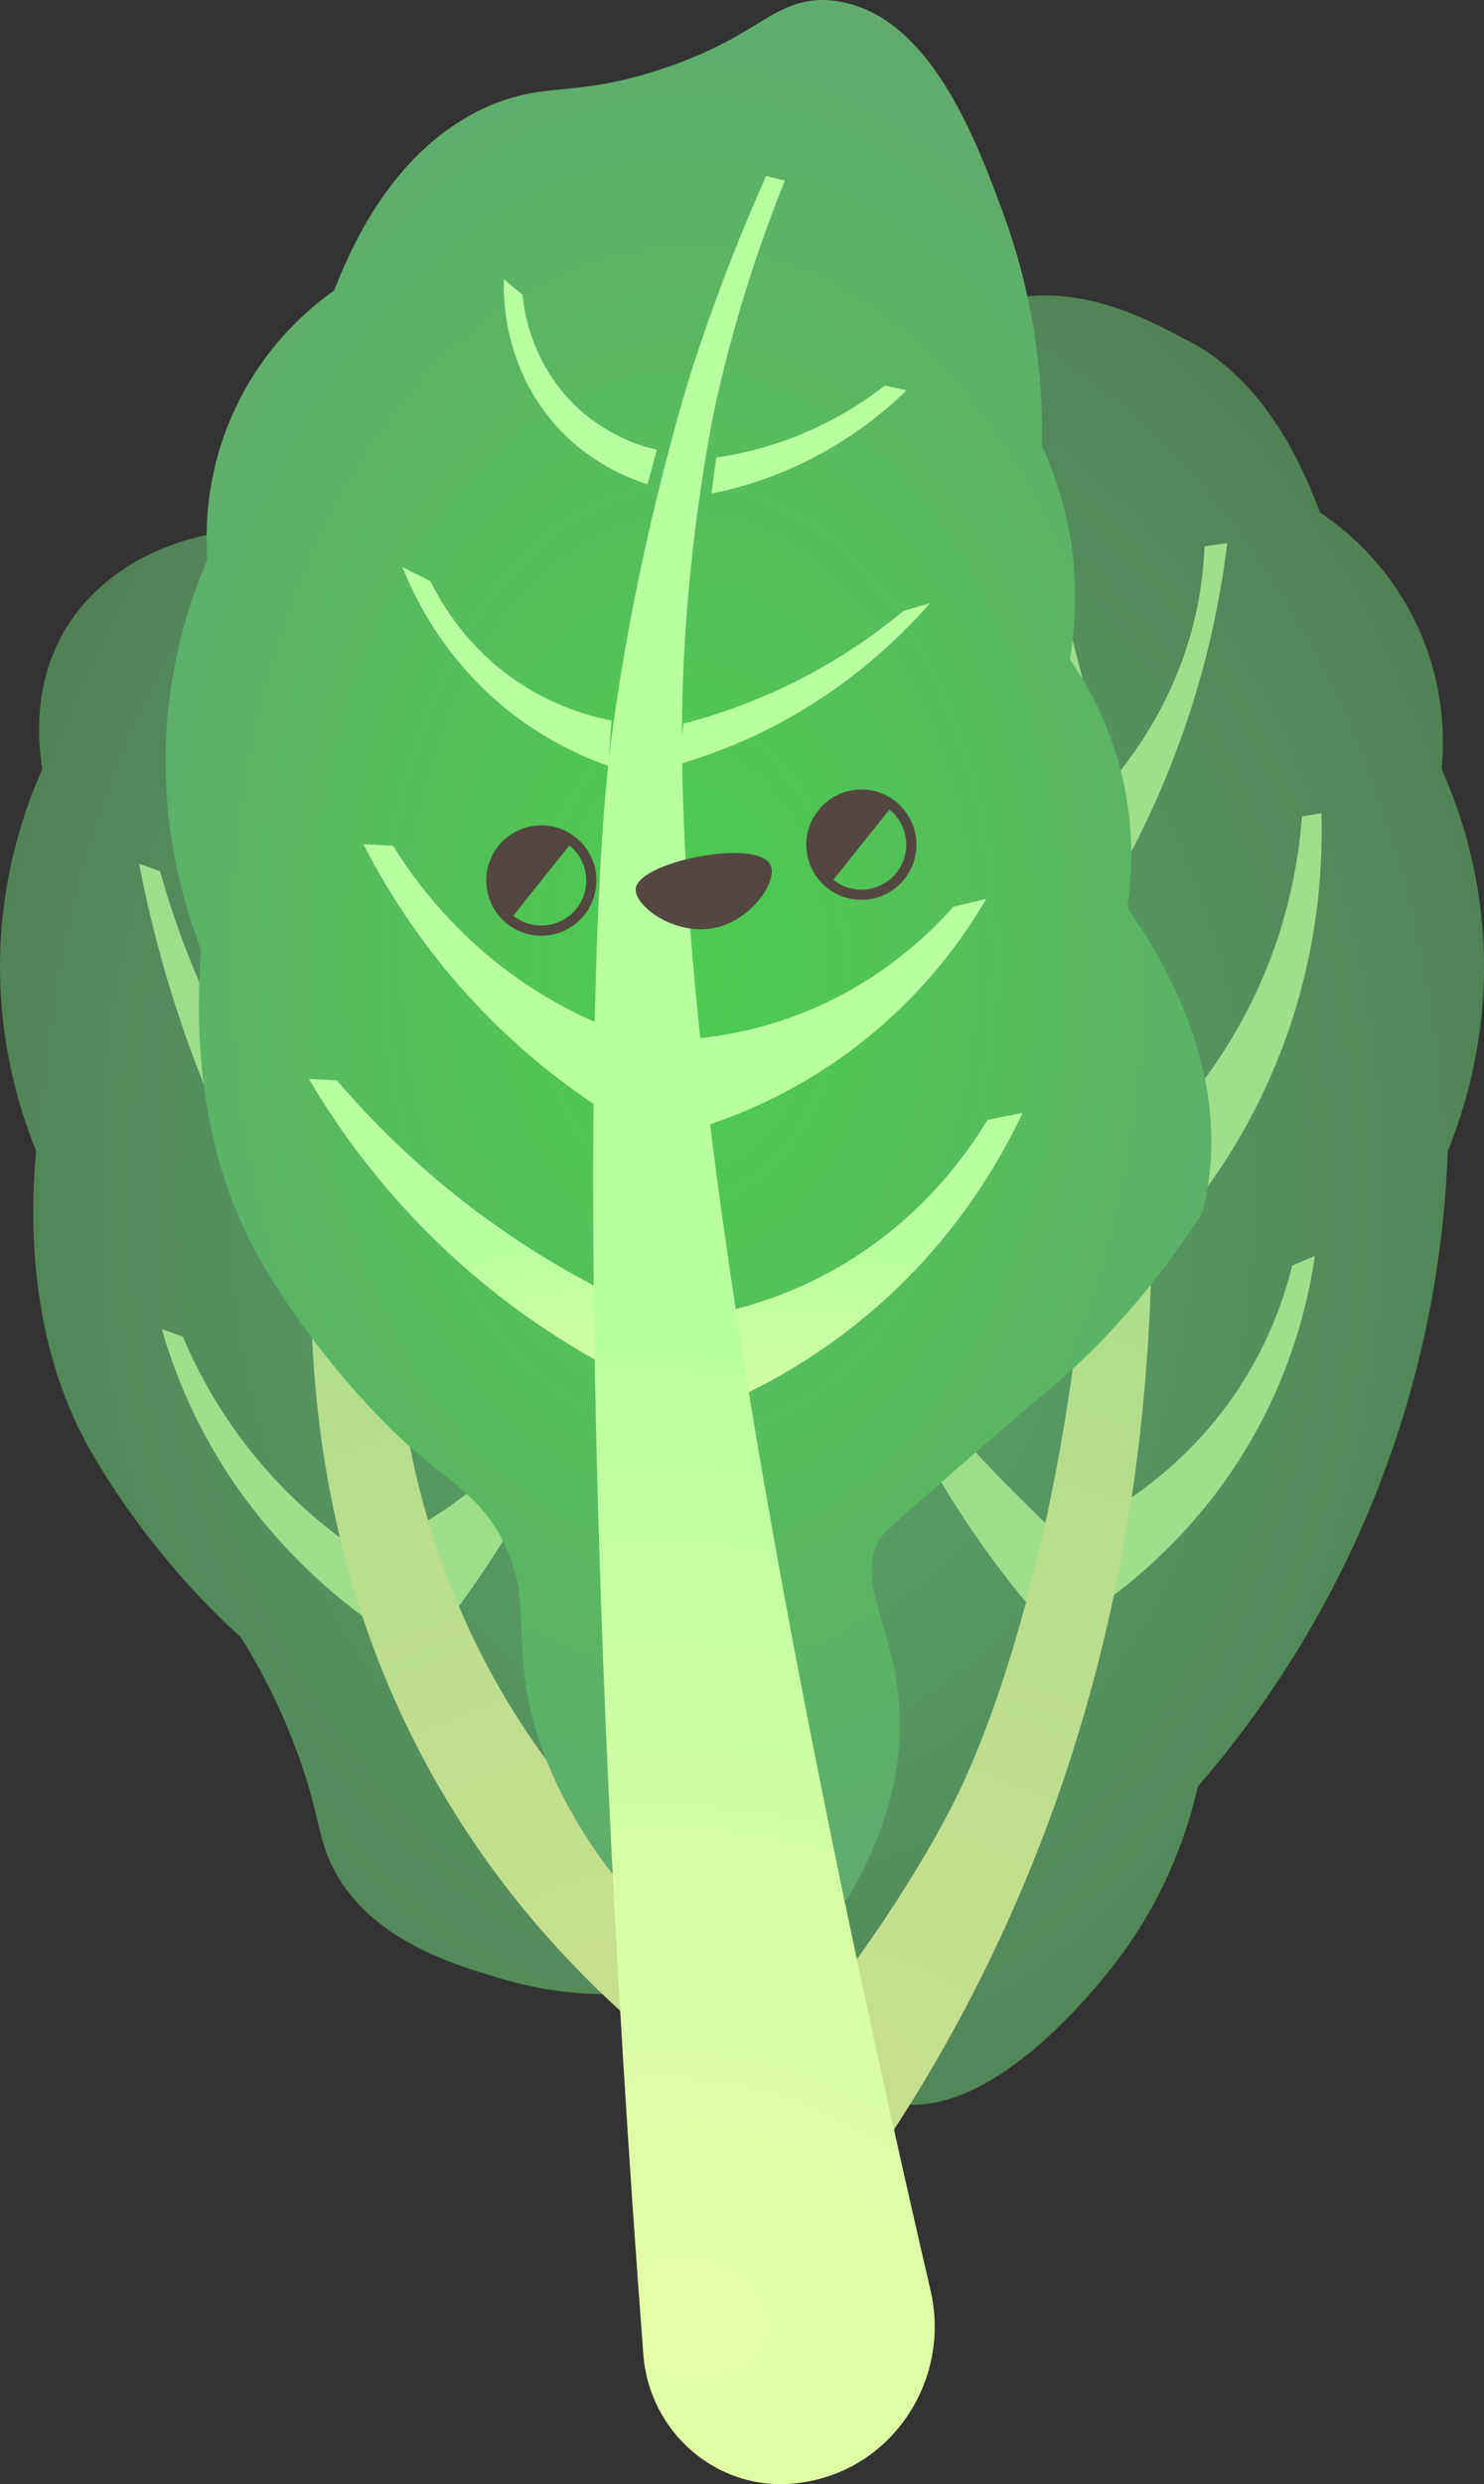 <svg width="321" height="537" viewBox="0 0 321 537" fill="none" xmlns="http://www.w3.org/2000/svg">
<rect x="0" y="0" width="321" height="537" fill="#333333" stroke="none"/>
<path d="M320.619 200.085C319.378 185.598 315.316 174.035 311.839 166.25C312.362 160.811 312.735 149.301 307.112 136.477C300.655 121.75 290.03 113.787 285.506 110.765C276.85 87.284 265.152 77.668 256.132 73.215C251.254 70.807 235.041 60.87 217.985 64.754C186.225 71.989 188.034 117.795 158.048 133.588C142.766 141.631 117.17 142.964 71.689 116C47.29 110.516 23.964 119.199 13.889 136.477C7.033 148.235 8.239 160.686 9.161 166.25C5.685 174.026 1.631 185.598 0.381 200.085C-1.508 222.081 4.053 239.518 7.804 248.797C4.673 283.663 14.314 304.806 20.425 315.098C34.784 339.272 52.017 353.794 52.017 353.794C55.511 359.375 60.496 368.218 64.656 379.826C69.4 393.059 68.638 397.512 72.381 404.453C80.451 419.428 98.012 424.645 108.185 427.667C138.766 436.75 151.201 423.454 170.669 435.408C183.821 443.487 181.861 451.832 192.433 454.401C215.076 459.902 240.433 425.561 242.979 422.041C252.886 408.328 257.143 394.765 259.129 386.162C271.351 372.04 288.735 348.39 300.548 315.107C309.87 288.862 312.575 265.488 313.169 248.806C316.947 239.518 322.508 222.081 320.619 200.085Z" fill="url(#paint0_radial_208_569)"/>
<path d="M96.966 350.275C105.347 339.263 114.323 325.363 122.083 308.423C125.453 301.065 128.212 293.972 130.465 287.298C128.948 287.84 127.431 288.382 125.915 288.933C125.143 291.031 124.194 293.315 123.041 295.714C121.861 298.167 120.496 300.7 118.89 303.251C110.083 317.24 98.216 325.656 89.258 330.58C91.822 337.148 94.394 343.707 96.966 350.275Z" fill="url(#paint1_radial_208_569)"/>
<path d="M83.627 353.092C72.46 345.555 55.29 331.513 43.379 308.432C39.512 300.94 36.851 293.759 34.997 287.307C36.514 287.849 38.03 288.391 39.547 288.942C42.891 296.861 48.78 308.157 59.05 319.328C66.492 327.416 74.048 333.068 80.115 336.917C81.285 342.303 82.456 347.697 83.627 353.092Z" fill="url(#paint2_radial_208_569)"/>
<path d="M69.587 282.738C59.973 268.367 49.285 249.339 40.798 225.752C35.707 211.603 32.336 198.396 30.084 186.7C31.6 187.242 33.117 187.784 34.633 188.335C37.605 198.974 42.305 212.189 49.924 226.463C57.312 240.301 65.392 251.277 72.389 259.524C71.458 267.256 70.518 274.997 69.587 282.738Z" fill="url(#paint3_radial_208_569)"/>
<path d="M224.043 348.87C214.251 337.441 203.342 322.199 194.331 302.797C190.908 295.43 188.158 288.338 185.95 281.672C187.467 282.214 188.983 282.756 190.5 283.307C191.271 285.405 192.22 287.689 193.373 290.088C193.373 290.088 195.165 293.803 197.524 297.625C200.549 302.504 211.6 315.498 228.247 331.282C226.854 337.148 225.444 343.005 224.043 348.87Z" fill="url(#paint4_radial_208_569)"/>
<path d="M241.595 189.873C249.081 176.577 256.868 159.255 261.79 138.174C263.493 130.869 264.673 123.919 265.462 117.413C263.821 117.644 262.189 117.884 260.549 118.115C260.371 122.603 259.812 127.616 258.588 133.002C254.526 150.901 245.232 163.61 238.784 170.88C239.724 177.208 240.655 183.536 241.595 189.873Z" fill="url(#paint5_radial_208_569)"/>
<path d="M250.021 270.074C257.48 262.191 268.176 248.939 275.998 229.973C285.293 207.435 286.18 187.358 285.825 175.804C284.424 176.035 283.014 176.275 281.613 176.506C280.93 185.811 278.632 200.867 270.375 217.309C263.652 230.711 255.404 240.185 249.311 246.157C249.551 254.13 249.781 262.102 250.021 270.074Z" fill="url(#paint6_radial_208_569)"/>
<path d="M235.272 348.871C244.522 342.685 261.409 329.514 273.187 306.655C280.158 293.119 283.103 280.543 284.424 271.478C282.784 272.18 281.152 272.882 279.511 273.584C277.852 280.312 274.677 289.733 268.274 299.616C258.606 314.547 246.5 322.937 239.484 327.052C238.083 334.33 236.682 341.601 235.272 348.871Z" fill="url(#paint7_radial_208_569)"/>
<path d="M235.272 265.852C236.159 243.891 234.881 228.303 233.17 207.461C229.64 164.526 222.802 129.358 217.019 104.748C217.959 102.642 218.89 100.527 219.83 98.42C239.697 156.145 277.507 294.124 213.516 424.859C204.123 444.047 193.383 461.351 181.924 476.922C177.241 466.132 172.567 455.343 167.884 444.562C172.38 439.816 177.977 433.515 184.38 424.841C184.38 424.841 196.212 409.066 205.666 390.917C216.602 369.934 230.731 325.336 235.272 265.852Z" fill="url(#paint8_radial_208_569)"/>
<path d="M112.416 146.955C107.972 144.609 103.52 142.262 99.077 139.916C91.343 156.118 32.78 283.734 96.975 389.673C112.327 415.002 131.591 433.968 150.332 448.064C148.93 435.399 147.52 422.734 146.119 410.07C130.961 397.352 120.185 384.127 112.416 372.076C54.243 281.921 104.345 165.05 112.416 146.955Z" fill="url(#paint9_radial_208_569)"/>
<path d="M143.298 415.002C141.702 415.002 140.176 414.327 139.112 413.118C123.298 395.352 114.553 377.204 113.134 359.162C112.966 357.065 112.903 355.003 112.841 353.012C112.629 346.471 112.433 340.294 108.806 333.122C105.294 326.172 100.655 322.474 94.775 317.791C93.196 316.529 91.555 315.222 89.835 313.774C89.099 313.16 71.697 298.354 57.028 273.647C46.048 255.161 41.392 231.555 43.52 205.31C37.294 189.348 34.766 172.071 36.203 155.265C37.214 143.462 40.132 131.926 44.859 120.959C44.292 113.2 44.877 101.94 50.163 89.879C56.07 76.415 65.17 67.829 72.283 62.79C79.671 43.611 90.269 30.511 103.804 23.827C110.855 20.343 116.238 19.819 121.932 19.259C127.236 18.735 133.249 18.148 142.686 15.064C153.081 11.669 158.89 8.132 163.555 5.297C168.22 2.453 172.256 0 177.888 0C179.058 0 180.238 0.107 181.498 0.32C201.338 3.724 211.129 30.226 216.983 46.064C222.89 62.044 225.701 78.957 225.364 96.35C227.874 101.789 229.755 107.494 230.961 113.325C232.947 122.941 233.098 132.762 231.422 142.556C235.484 148.377 238.677 154.705 240.912 161.397C244.619 172.471 245.63 184.478 243.874 196.29C253.471 209.808 266.854 234.613 260.282 261.293C260.131 261.906 259.874 262.493 259.528 263.026C249.87 277.824 238.908 290.4 226.925 300.416C219.608 306.539 213.87 311.516 202.446 321.444C191.679 330.793 190.588 331.94 189.817 333.619C187.493 338.676 188.575 343.005 190.854 350.835C192.344 355.945 194.03 361.74 194.526 368.858C195.44 381.959 191.883 395.583 183.963 409.35C183.041 410.959 181.382 412.007 179.537 412.15L143.733 414.967C143.6 414.994 143.449 415.002 143.298 415.002Z" fill="url(#paint10_radial_208_569)"/>
<path d="M109.667 153.389C117.773 159.912 125.8 163.53 131.609 165.565C131.831 162.294 132.061 159.024 132.283 155.753C127.476 154.82 119.538 152.634 111.352 146.954C100.718 139.587 95.396 130.308 93.117 125.642C91.095 124.629 89.064 123.616 87.041 122.594C89.809 129.482 96.141 142.502 109.667 153.389Z" fill="url(#paint11_radial_208_569)"/>
<path d="M153.897 106.703C160.043 105.459 168.602 103.015 177.87 97.905C185.932 93.461 191.946 88.431 196.105 84.369C194.527 84.031 192.957 83.694 191.378 83.356C187.857 86.102 183.369 89.115 177.87 91.817C169.046 96.145 160.904 98.047 154.917 98.918C154.571 101.513 154.234 104.108 153.897 106.703Z" fill="url(#paint12_radial_208_569)"/>
<path d="M151.192 224.437C151.644 230.756 152.097 237.066 152.54 243.385C160.913 240.665 173.631 235.422 186.642 225.112C200.478 214.154 208.762 202.138 213.312 194.326C210.952 194.886 208.584 195.455 206.225 196.015C200.54 202.396 189.862 212.572 173.48 219.015C165.037 222.348 157.303 223.806 151.192 224.437Z" fill="url(#paint13_radial_208_569)"/>
<path d="M147.822 156.438C147.484 159.371 147.147 162.304 146.81 165.237C153.178 163.37 160.584 160.606 168.416 156.438C183.786 148.261 194.447 138.059 201.161 130.389C199.245 130.949 197.338 131.517 195.422 132.077C188.46 137.836 178.828 144.546 166.385 150.003C159.706 152.945 153.418 154.989 147.822 156.438Z" fill="url(#paint14_radial_208_569)"/>
<path d="M213.586 242.096C208.956 249.757 199.44 263.088 182.624 273.167C173.187 278.828 164.256 281.779 157.471 283.405C158.083 289.68 158.686 295.963 159.298 302.238C167.874 298.256 179.014 291.937 190.251 281.983C207.005 267.132 216.291 250.966 221.204 240.558C218.668 241.074 216.122 241.589 213.586 242.096Z" fill="url(#paint15_radial_208_569)"/>
<path d="M119.795 91.479C127.166 99.985 135.919 103.371 140.052 104.677C140.726 102.198 141.401 99.718 142.075 97.238C138.554 96.412 130.979 94.119 124.185 87.427C114.846 78.237 113.356 67.021 113.046 63.741C111.698 62.613 110.341 61.484 108.993 60.355C108.877 64.035 108.833 78.832 119.795 91.479Z" fill="url(#paint16_radial_208_569)"/>
<path d="M137.693 244.398C136.788 237.403 135.892 230.418 134.988 223.423C128.921 221.255 121.639 217.975 114.056 212.936C99.05 202.964 90.003 190.842 85.019 182.825C82.881 182.709 80.744 182.603 78.606 182.487C84.3 193.606 93.915 209.025 109.666 223.761C119.608 233.057 129.453 239.696 137.693 244.398Z" fill="url(#paint17_radial_208_569)"/>
<path d="M142.758 284.649C133.667 280.81 123.263 275.584 112.372 268.412C94.722 256.778 81.818 243.998 72.869 233.564C70.846 233.448 68.815 233.342 66.793 233.226C73.924 245.313 86.181 262.653 105.959 278.561C119.893 289.768 133.454 296.95 144.106 301.562C143.653 295.927 143.21 290.293 142.758 284.649Z" fill="url(#paint18_radial_208_569)"/>
<path d="M147.52 161.735C147.157 121.359 154.917 86.751 154.917 86.751C159.556 66.052 165.507 49.628 169.773 39.051L165.72 38.038C161.596 47.255 155.644 61.475 149.853 79.312C149.853 79.312 137.711 116.711 132.079 161.042C126.403 205.701 125.915 334.864 139.165 509.041C140.434 525.652 154.908 538.396 171.467 536.877C171.91 536.832 172.354 536.788 172.797 536.735C173.241 536.681 173.693 536.61 174.128 536.539C193.374 533.393 205.702 514.196 201.294 495.159C153.055 286.96 147.857 199.604 147.52 161.735Z" fill="url(#paint19_radial_208_569)"/>
<path d="M137.506 192.121C137.116 195.961 146.988 203.293 156.38 200.093C163.413 197.694 168.336 190.024 166.58 186.833C163.493 181.243 138.11 186.238 137.506 192.121Z" fill="#534741"/>
<path d="M124.522 181.02C119.387 176.906 111.893 177.75 107.786 182.896C103.68 188.042 104.522 195.551 109.658 199.666C114.793 203.781 122.287 202.937 126.394 197.791C130.5 192.645 129.666 185.135 124.522 181.02ZM124.682 196.423C121.329 200.626 115.219 201.302 111.032 197.951L123.156 182.745C127.352 186.095 128.034 192.219 124.682 196.423Z" fill="#534741"/>
<path d="M193.754 173.271C188.619 169.156 181.125 170 177.018 175.146C172.912 180.292 173.754 187.802 178.89 191.917C184.025 196.032 191.519 195.188 195.626 190.042C199.732 184.887 198.89 177.386 193.754 173.271ZM193.914 188.664C190.562 192.868 184.451 193.543 180.264 190.193L192.389 174.986C196.575 178.346 197.258 184.469 193.914 188.664Z" fill="#534741"/>
<defs>
<radialGradient id="paint0_radial_208_569" cx="0" cy="0" r="1" gradientUnits="userSpaceOnUse" gradientTransform="translate(160.504 259.414) scale(178.67 238.374)">
<stop stop-color="#5AA668"/>
<stop offset="0.487" stop-color="#56965F"/>
<stop offset="1" stop-color="#508054"/>
</radialGradient>
<radialGradient id="paint1_radial_208_569" cx="0" cy="0" r="1" gradientUnits="userSpaceOnUse" gradientTransform="translate(266.46 651.742) rotate(-128.396) scale(91.049 159.171)">
<stop stop-color="#C8DE90"/>
<stop offset="0.457" stop-color="#B8DE8E"/>
<stop offset="1" stop-color="#9FDE8C"/>
</radialGradient>
<radialGradient id="paint2_radial_208_569" cx="0" cy="0" r="1" gradientUnits="userSpaceOnUse" gradientTransform="translate(-0.588 607.675) rotate(-51.604) scale(71.666 125.285)">
<stop stop-color="#C8DE90"/>
<stop offset="0.457" stop-color="#B8DE8E"/>
<stop offset="1" stop-color="#9FDE8C"/>
</radialGradient>
<radialGradient id="paint3_radial_208_569" cx="0" cy="0" r="1" gradientUnits="userSpaceOnUse" gradientTransform="translate(-283.596 807.342) rotate(-51.604) scale(164.868 288.22)">
<stop stop-color="#C8DE90"/>
<stop offset="0.457" stop-color="#B8DE8E"/>
<stop offset="1" stop-color="#9FDE8C"/>
</radialGradient>
<radialGradient id="paint4_radial_208_569" cx="0" cy="0" r="1" gradientUnits="userSpaceOnUse" gradientTransform="translate(79.359 642.703) rotate(-51.604) scale(86.8 151.742)">
<stop stop-color="#C8DE90"/>
<stop offset="0.457" stop-color="#B8DE8E"/>
<stop offset="1" stop-color="#9FDE8C"/>
</radialGradient>
<radialGradient id="paint5_radial_208_569" cx="0" cy="0" r="1" gradientUnits="userSpaceOnUse" gradientTransform="translate(590.658 648.394) rotate(-128.396) scale(149.491 261.337)">
<stop stop-color="#C8DE90"/>
<stop offset="0.457" stop-color="#B8DE8E"/>
<stop offset="1" stop-color="#9FDE8C"/>
</radialGradient>
<radialGradient id="paint6_radial_208_569" cx="0" cy="0" r="1" gradientUnits="userSpaceOnUse" gradientTransform="translate(635.459 814.202) rotate(-128.396) scale(173.463 303.246)">
<stop stop-color="#C8DE90"/>
<stop offset="0.457" stop-color="#B8DE8E"/>
<stop offset="1" stop-color="#9FDE8C"/>
</radialGradient>
<radialGradient id="paint7_radial_208_569" cx="0" cy="0" r="1" gradientUnits="userSpaceOnUse" gradientTransform="translate(399.146 692.6) rotate(-128.396) scale(100.208 175.181)">
<stop stop-color="#C8DE90"/>
<stop offset="0.457" stop-color="#B8DE8E"/>
<stop offset="1" stop-color="#9FDE8C"/>
</radialGradient>
<radialGradient id="paint8_radial_208_569" cx="0" cy="0" r="1" gradientUnits="userSpaceOnUse" gradientTransform="translate(181.789 447.329) rotate(-79.895) scale(252.632 335.721)">
<stop stop-color="#C8DE90"/>
<stop offset="0.457" stop-color="#B8DE8E"/>
<stop offset="1" stop-color="#9FDE8C"/>
</radialGradient>
<radialGradient id="paint9_radial_208_569" cx="0" cy="0" r="1" gradientUnits="userSpaceOnUse" gradientTransform="translate(131.451 429.858) rotate(-100.105) scale(238.005 316.283)">
<stop stop-color="#C8DE90"/>
<stop offset="0.457" stop-color="#B8DE8E"/>
<stop offset="1" stop-color="#9FDE8C"/>
</radialGradient>
<radialGradient id="paint10_radial_208_569" cx="0" cy="0" r="1" gradientUnits="userSpaceOnUse" gradientTransform="translate(148.928 207.47) scale(150.249 230.745)">
<stop stop-color="#4CCC4F"/>
<stop offset="0.487" stop-color="#56BC5E"/>
<stop offset="1" stop-color="#64A671"/>
</radialGradient>
<radialGradient id="paint11_radial_208_569" cx="0" cy="0" r="1" gradientUnits="userSpaceOnUse" gradientTransform="translate(138.18 321.251) rotate(-96.656) scale(56.76 99.084)">
<stop stop-color="#E6FFA6"/>
<stop offset="0.407" stop-color="#D6FFA4"/>
<stop offset="1" stop-color="#B7FFA1"/>
</radialGradient>
<radialGradient id="paint12_radial_208_569" cx="0" cy="0" r="1" gradientUnits="userSpaceOnUse" gradientTransform="translate(138.18 321.251) rotate(-96.656) scale(56.76 99.083)">
<stop stop-color="#E6FFA6"/>
<stop offset="0.407" stop-color="#D6FFA4"/>
<stop offset="1" stop-color="#B7FFA1"/>
</radialGradient>
<radialGradient id="paint13_radial_208_569" cx="0" cy="0" r="1" gradientUnits="userSpaceOnUse" gradientTransform="translate(138.18 321.252) rotate(-96.656) scale(56.76 99.084)">
<stop stop-color="#E6FFA6"/>
<stop offset="0.407" stop-color="#D6FFA4"/>
<stop offset="1" stop-color="#B7FFA1"/>
</radialGradient>
<radialGradient id="paint14_radial_208_569" cx="0" cy="0" r="1" gradientUnits="userSpaceOnUse" gradientTransform="translate(138.18 321.251) rotate(-96.656) scale(56.76 99.084)">
<stop stop-color="#E6FFA6"/>
<stop offset="0.407" stop-color="#D6FFA4"/>
<stop offset="1" stop-color="#B7FFA1"/>
</radialGradient>
<radialGradient id="paint15_radial_208_569" cx="0" cy="0" r="1" gradientUnits="userSpaceOnUse" gradientTransform="translate(147.645 331.506) rotate(-107.986) scale(56.757 99.104)">
<stop stop-color="#E6FFA6"/>
<stop offset="0.407" stop-color="#D6FFA4"/>
<stop offset="1" stop-color="#B7FFA1"/>
</radialGradient>
<radialGradient id="paint16_radial_208_569" cx="0" cy="0" r="1" gradientUnits="userSpaceOnUse" gradientTransform="translate(138.18 321.252) rotate(-96.656) scale(56.76 99.084)">
<stop stop-color="#E6FFA6"/>
<stop offset="0.407" stop-color="#D6FFA4"/>
<stop offset="1" stop-color="#B7FFA1"/>
</radialGradient>
<radialGradient id="paint17_radial_208_569" cx="0" cy="0" r="1" gradientUnits="userSpaceOnUse" gradientTransform="translate(138.18 321.252) rotate(-96.656) scale(56.76 99.084)">
<stop stop-color="#E6FFA6"/>
<stop offset="0.407" stop-color="#D6FFA4"/>
<stop offset="1" stop-color="#B7FFA1"/>
</radialGradient>
<radialGradient id="paint18_radial_208_569" cx="0" cy="0" r="1" gradientUnits="userSpaceOnUse" gradientTransform="translate(138.18 321.251) rotate(-96.656) scale(56.76 99.084)">
<stop stop-color="#E6FFA6"/>
<stop offset="0.407" stop-color="#D6FFA4"/>
<stop offset="1" stop-color="#B7FFA1"/>
</radialGradient>
<radialGradient id="paint19_radial_208_569" cx="0" cy="0" r="1" gradientUnits="userSpaceOnUse" gradientTransform="translate(147.727 499.385) rotate(-81.887) scale(212.204 281.978)">
<stop stop-color="#E6FFA6"/>
<stop offset="0.407" stop-color="#D6FFA4"/>
<stop offset="1" stop-color="#B7FFA1"/>
</radialGradient>
</defs>
</svg>
